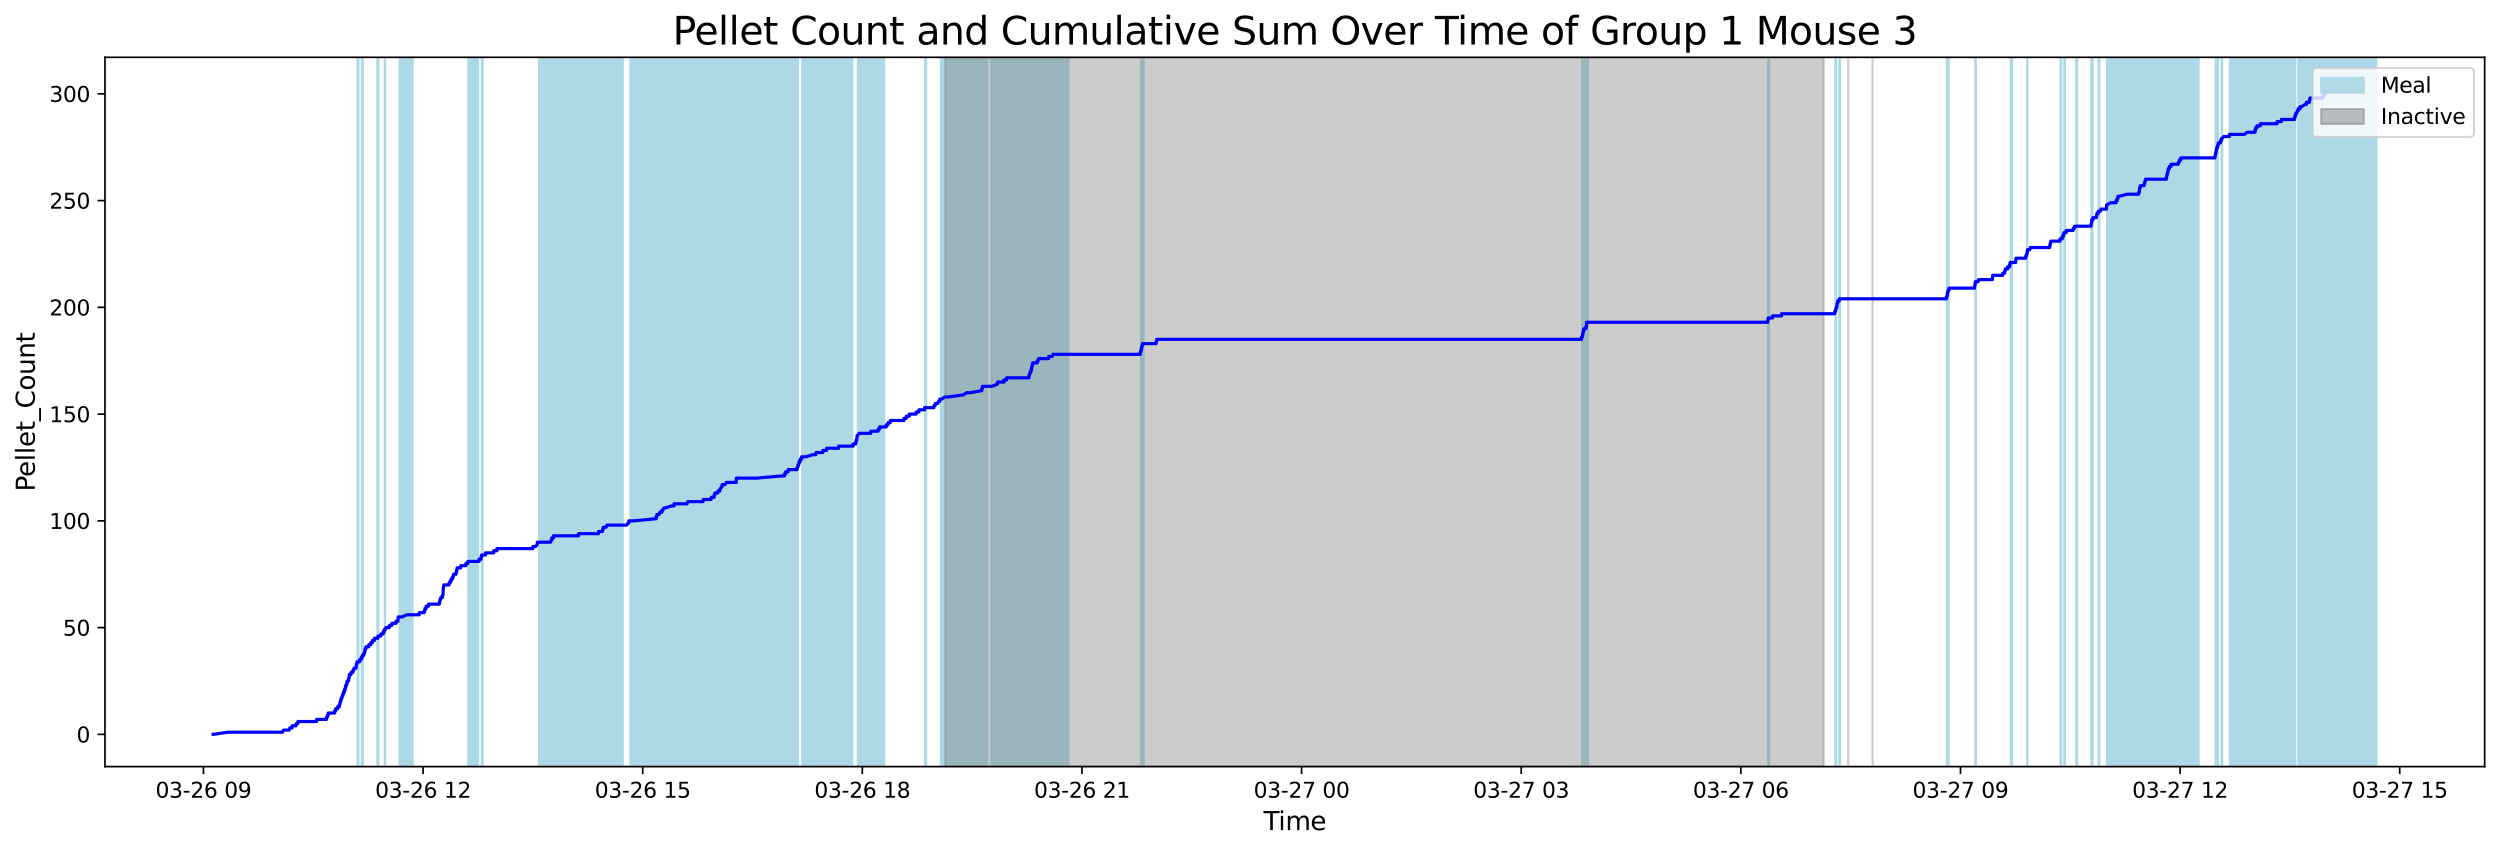 <?xml version="1.0" encoding="utf-8" standalone="no"?>
<!DOCTYPE svg PUBLIC "-//W3C//DTD SVG 1.1//EN"
  "http://www.w3.org/Graphics/SVG/1.1/DTD/svg11.dtd">
<svg xmlns:xlink="http://www.w3.org/1999/xlink" width="1172.435pt" height="399.009pt" viewBox="0 0 1172.435 399.009" xmlns="http://www.w3.org/2000/svg" version="1.1">
 <defs>
  <style type="text/css">*{stroke-linejoin: round; stroke-linecap: butt}</style>
 </defs>
 <g id="figure_1">
  <g id="patch_1">
   <path d="M 0 399.009 
L 1172.435 399.009 
L 1172.435 0 
L 0 0 
z
" style="fill: #ffffff"/>
  </g>
  <g id="axes_1">
   <g id="patch_2">
    <path d="M 49.235 359.517 
L 1165.235 359.517 
L 1165.235 26.877 
L 49.235 26.877 
z
" style="fill: #ffffff"/>
   </g>
   <g id="patch_3">
    <path d="M 168.091 359.517 
L 168.091 26.877 
L 167.715 26.877 
L 167.715 359.517 
z
" clip-path="url(#pb9000b628f)" style="fill: #add8e6; stroke: #add8e6; stroke-linejoin: miter"/>
   </g>
   <g id="patch_4">
    <path d="M 169.661 359.517 
L 169.661 26.877 
L 170.197 26.877 
L 170.197 359.517 
z
" clip-path="url(#pb9000b628f)" style="fill: #add8e6; stroke: #add8e6; stroke-linejoin: miter"/>
   </g>
   <g id="patch_5">
    <path d="M 176.97 359.517 
L 176.97 26.877 
L 177.456 26.877 
L 177.456 359.517 
z
" clip-path="url(#pb9000b628f)" style="fill: #add8e6; stroke: #add8e6; stroke-linejoin: miter"/>
   </g>
   <g id="patch_6">
    <path d="M 180.596 359.517 
L 180.596 26.877 
L 180.437 26.877 
L 180.437 359.517 
z
" clip-path="url(#pb9000b628f)" style="fill: #add8e6; stroke: #add8e6; stroke-linejoin: miter"/>
   </g>
   <g id="patch_7">
    <path d="M 193.514 359.517 
L 193.514 26.877 
L 187.397 26.877 
L 187.397 359.517 
z
" clip-path="url(#pb9000b628f)" style="fill: #add8e6; stroke: #add8e6; stroke-linejoin: miter"/>
   </g>
   <g id="patch_8">
    <path d="M 224.258 359.517 
L 224.258 26.877 
L 219.604 26.877 
L 219.604 359.517 
z
" clip-path="url(#pb9000b628f)" style="fill: #add8e6; stroke: #add8e6; stroke-linejoin: miter"/>
   </g>
   <g id="patch_9">
    <path d="M 225.942 359.517 
L 225.942 26.877 
L 226.356 26.877 
L 226.356 359.517 
z
" clip-path="url(#pb9000b628f)" style="fill: #add8e6; stroke: #add8e6; stroke-linejoin: miter"/>
   </g>
   <g id="patch_10">
    <path d="M 285.054 359.517 
L 285.054 26.877 
L 252.8 26.877 
L 252.8 359.517 
z
" clip-path="url(#pb9000b628f)" style="fill: #add8e6; stroke: #add8e6; stroke-linejoin: miter"/>
   </g>
   <g id="patch_11">
    <path d="M 292.056 359.517 
L 292.056 26.877 
L 284.392 26.877 
L 284.392 359.517 
z
" clip-path="url(#pb9000b628f)" style="fill: #add8e6; stroke: #add8e6; stroke-linejoin: miter"/>
   </g>
   <g id="patch_12">
    <path d="M 326.224 359.517 
L 326.224 26.877 
L 295.667 26.877 
L 295.667 359.517 
z
" clip-path="url(#pb9000b628f)" style="fill: #add8e6; stroke: #add8e6; stroke-linejoin: miter"/>
   </g>
   <g id="patch_13">
    <path d="M 340.914 359.517 
L 340.914 26.877 
L 310.825 26.877 
L 310.825 359.517 
z
" clip-path="url(#pb9000b628f)" style="fill: #add8e6; stroke: #add8e6; stroke-linejoin: miter"/>
   </g>
   <g id="patch_14">
    <path d="M 348.487 359.517 
L 348.487 26.877 
L 337.819 26.877 
L 337.819 359.517 
z
" clip-path="url(#pb9000b628f)" style="fill: #add8e6; stroke: #add8e6; stroke-linejoin: miter"/>
   </g>
   <g id="patch_15">
    <path d="M 370.916 359.517 
L 370.916 26.877 
L 339.032 26.877 
L 339.032 359.517 
z
" clip-path="url(#pb9000b628f)" style="fill: #add8e6; stroke: #add8e6; stroke-linejoin: miter"/>
   </g>
   <g id="patch_16">
    <path d="M 374.237 359.517 
L 374.237 26.877 
L 345.988 26.877 
L 345.988 359.517 
z
" clip-path="url(#pb9000b628f)" style="fill: #add8e6; stroke: #add8e6; stroke-linejoin: miter"/>
   </g>
   <g id="patch_17">
    <path d="M 399.691 359.517 
L 399.691 26.877 
L 376.211 26.877 
L 376.211 359.517 
z
" clip-path="url(#pb9000b628f)" style="fill: #add8e6; stroke: #add8e6; stroke-linejoin: miter"/>
   </g>
   <g id="patch_18">
    <path d="M 414.674 359.517 
L 414.674 26.877 
L 402.27 26.877 
L 402.27 359.517 
z
" clip-path="url(#pb9000b628f)" style="fill: #add8e6; stroke: #add8e6; stroke-linejoin: miter"/>
   </g>
   <g id="patch_19">
    <path d="M 433.849 359.517 
L 433.849 26.877 
L 434.373 26.877 
L 434.373 359.517 
z
" clip-path="url(#pb9000b628f)" style="fill: #add8e6; stroke: #add8e6; stroke-linejoin: miter"/>
   </g>
   <g id="patch_20">
    <path d="M 463.076 359.517 
L 463.076 26.877 
L 441.223 26.877 
L 441.223 359.517 
z
" clip-path="url(#pb9000b628f)" style="fill: #add8e6; stroke: #add8e6; stroke-linejoin: miter"/>
   </g>
   <g id="patch_21">
    <path d="M 493.754 359.517 
L 493.754 26.877 
L 464.813 26.877 
L 464.813 359.517 
z
" clip-path="url(#pb9000b628f)" style="fill: #add8e6; stroke: #add8e6; stroke-linejoin: miter"/>
   </g>
   <g id="patch_22">
    <path d="M 501.098 359.517 
L 501.098 26.877 
L 492.127 26.877 
L 492.127 359.517 
z
" clip-path="url(#pb9000b628f)" style="fill: #add8e6; stroke: #add8e6; stroke-linejoin: miter"/>
   </g>
   <g id="patch_23">
    <path d="M 535.095 359.517 
L 535.095 26.877 
L 535.667 26.877 
L 535.667 359.517 
z
" clip-path="url(#pb9000b628f)" style="fill: #add8e6; stroke: #add8e6; stroke-linejoin: miter"/>
   </g>
   <g id="patch_24">
    <path d="M 536.102 359.517 
L 536.102 26.877 
L 536.347 26.877 
L 536.347 359.517 
z
" clip-path="url(#pb9000b628f)" style="fill: #add8e6; stroke: #add8e6; stroke-linejoin: miter"/>
   </g>
   <g id="patch_25">
    <path d="M 741.956 359.517 
L 741.956 26.877 
L 742.195 26.877 
L 742.195 359.517 
z
" clip-path="url(#pb9000b628f)" style="fill: #add8e6; stroke: #add8e6; stroke-linejoin: miter"/>
   </g>
   <g id="patch_26">
    <path d="M 742.752 359.517 
L 742.752 26.877 
L 742.817 26.877 
L 742.817 359.517 
z
" clip-path="url(#pb9000b628f)" style="fill: #add8e6; stroke: #add8e6; stroke-linejoin: miter"/>
   </g>
   <g id="patch_27">
    <path d="M 743.583 359.517 
L 743.583 26.877 
L 744.007 26.877 
L 744.007 359.517 
z
" clip-path="url(#pb9000b628f)" style="fill: #add8e6; stroke: #add8e6; stroke-linejoin: miter"/>
   </g>
   <g id="patch_28">
    <path d="M 744.751 359.517 
L 744.751 26.877 
L 744.255 26.877 
L 744.255 359.517 
z
" clip-path="url(#pb9000b628f)" style="fill: #add8e6; stroke: #add8e6; stroke-linejoin: miter"/>
   </g>
   <g id="patch_29">
    <path d="M 829.237 359.517 
L 829.237 26.877 
L 829.647 26.877 
L 829.647 359.517 
z
" clip-path="url(#pb9000b628f)" style="fill: #add8e6; stroke: #add8e6; stroke-linejoin: miter"/>
   </g>
   <g id="patch_30">
    <path d="M 860.753 359.517 
L 860.753 26.877 
L 861.087 26.877 
L 861.087 359.517 
z
" clip-path="url(#pb9000b628f)" style="fill: #add8e6; stroke: #add8e6; stroke-linejoin: miter"/>
   </g>
   <g id="patch_31">
    <path d="M 862.592 359.517 
L 862.592 26.877 
L 862.958 26.877 
L 862.958 359.517 
z
" clip-path="url(#pb9000b628f)" style="fill: #add8e6; stroke: #add8e6; stroke-linejoin: miter"/>
   </g>
   <g id="patch_32">
    <path d="M 913.002 359.517 
L 913.002 26.877 
L 913.357 26.877 
L 913.357 359.517 
z
" clip-path="url(#pb9000b628f)" style="fill: #add8e6; stroke: #add8e6; stroke-linejoin: miter"/>
   </g>
   <g id="patch_33">
    <path d="M 913.662 359.517 
L 913.662 26.877 
L 913.87 26.877 
L 913.87 359.517 
z
" clip-path="url(#pb9000b628f)" style="fill: #add8e6; stroke: #add8e6; stroke-linejoin: miter"/>
   </g>
   <g id="patch_34">
    <path d="M 926.389 359.517 
L 926.389 26.877 
L 926.631 26.877 
L 926.631 359.517 
z
" clip-path="url(#pb9000b628f)" style="fill: #add8e6; stroke: #add8e6; stroke-linejoin: miter"/>
   </g>
   <g id="patch_35">
    <path d="M 943.593 359.517 
L 943.593 26.877 
L 942.989 26.877 
L 942.989 359.517 
z
" clip-path="url(#pb9000b628f)" style="fill: #add8e6; stroke: #add8e6; stroke-linejoin: miter"/>
   </g>
   <g id="patch_36">
    <path d="M 950.634 359.517 
L 950.634 26.877 
L 950.817 26.877 
L 950.817 359.517 
z
" clip-path="url(#pb9000b628f)" style="fill: #add8e6; stroke: #add8e6; stroke-linejoin: miter"/>
   </g>
   <g id="patch_37">
    <path d="M 966.667 359.517 
L 966.667 26.877 
L 966.362 26.877 
L 966.362 359.517 
z
" clip-path="url(#pb9000b628f)" style="fill: #add8e6; stroke: #add8e6; stroke-linejoin: miter"/>
   </g>
   <g id="patch_38">
    <path d="M 968.372 359.517 
L 968.372 26.877 
L 968.1 26.877 
L 968.1 359.517 
z
" clip-path="url(#pb9000b628f)" style="fill: #add8e6; stroke: #add8e6; stroke-linejoin: miter"/>
   </g>
   <g id="patch_39">
    <path d="M 974.169 359.517 
L 974.169 26.877 
L 973.702 26.877 
L 973.702 359.517 
z
" clip-path="url(#pb9000b628f)" style="fill: #add8e6; stroke: #add8e6; stroke-linejoin: miter"/>
   </g>
   <g id="patch_40">
    <path d="M 980.801 359.517 
L 980.801 26.877 
L 981.369 26.877 
L 981.369 359.517 
z
" clip-path="url(#pb9000b628f)" style="fill: #add8e6; stroke: #add8e6; stroke-linejoin: miter"/>
   </g>
   <g id="patch_41">
    <path d="M 984.196 359.517 
L 984.196 26.877 
L 984.524 26.877 
L 984.524 359.517 
z
" clip-path="url(#pb9000b628f)" style="fill: #add8e6; stroke: #add8e6; stroke-linejoin: miter"/>
   </g>
   <g id="patch_42">
    <path d="M 998.565 359.517 
L 998.565 26.877 
L 988.171 26.877 
L 988.171 359.517 
z
" clip-path="url(#pb9000b628f)" style="fill: #add8e6; stroke: #add8e6; stroke-linejoin: miter"/>
   </g>
   <g id="patch_43">
    <path d="M 1023.42 359.517 
L 1023.42 26.877 
L 993.737 26.877 
L 993.737 359.517 
z
" clip-path="url(#pb9000b628f)" style="fill: #add8e6; stroke: #add8e6; stroke-linejoin: miter"/>
   </g>
   <g id="patch_44">
    <path d="M 1031.059 359.517 
L 1031.059 26.877 
L 1023.395 26.877 
L 1023.395 359.517 
z
" clip-path="url(#pb9000b628f)" style="fill: #add8e6; stroke: #add8e6; stroke-linejoin: miter"/>
   </g>
   <g id="patch_45">
    <path d="M 1039.093 359.517 
L 1039.093 26.877 
L 1039.629 26.877 
L 1039.629 359.517 
z
" clip-path="url(#pb9000b628f)" style="fill: #add8e6; stroke: #add8e6; stroke-linejoin: miter"/>
   </g>
   <g id="patch_46">
    <path d="M 1039.808 359.517 
L 1039.808 26.877 
L 1040.216 26.877 
L 1040.216 359.517 
z
" clip-path="url(#pb9000b628f)" style="fill: #add8e6; stroke: #add8e6; stroke-linejoin: miter"/>
   </g>
   <g id="patch_47">
    <path d="M 1041.863 359.517 
L 1041.863 26.877 
L 1042.16 26.877 
L 1042.16 359.517 
z
" clip-path="url(#pb9000b628f)" style="fill: #add8e6; stroke: #add8e6; stroke-linejoin: miter"/>
   </g>
   <g id="patch_48">
    <path d="M 1076.455 359.517 
L 1076.455 26.877 
L 1045.736 26.877 
L 1045.736 359.517 
z
" clip-path="url(#pb9000b628f)" style="fill: #add8e6; stroke: #add8e6; stroke-linejoin: miter"/>
   </g>
   <g id="patch_49">
    <path d="M 1087.394 359.517 
L 1087.394 26.877 
L 1077.846 26.877 
L 1077.846 359.517 
z
" clip-path="url(#pb9000b628f)" style="fill: #add8e6; stroke: #add8e6; stroke-linejoin: miter"/>
   </g>
   <g id="patch_50">
    <path d="M 1093.736 359.517 
L 1093.736 26.877 
L 1078.872 26.877 
L 1078.872 359.517 
z
" clip-path="url(#pb9000b628f)" style="fill: #add8e6; stroke: #add8e6; stroke-linejoin: miter"/>
   </g>
   <g id="patch_51">
    <path d="M 1114.508 359.517 
L 1114.508 26.877 
L 1091.606 26.877 
L 1091.606 359.517 
z
" clip-path="url(#pb9000b628f)" style="fill: #add8e6; stroke: #add8e6; stroke-linejoin: miter"/>
   </g>
   <g id="patch_52">
    <path d="M 443.294 359.517 
L 443.294 26.877 
L 855.292 26.877 
L 855.292 359.517 
z
" clip-path="url(#pb9000b628f)" style="fill: #808080; opacity: 0.4; stroke: #808080; stroke-linejoin: miter"/>
   </g>
   <g id="patch_53">
    <path d="M 866.737 26.877 
L 866.737 26.877 
L 866.737 359.517 
" clip-path="url(#pb9000b628f)" style="fill: #808080; opacity: 0.4; stroke: #808080; stroke-linejoin: miter"/>
   </g>
   <g id="patch_54">
    <path d="M 878.181 26.877 
L 878.181 26.877 
L 878.181 359.517 
" clip-path="url(#pb9000b628f)" style="fill: #808080; opacity: 0.4; stroke: #808080; stroke-linejoin: miter"/>
   </g>
   <g id="matplotlib.axis_1">
    <g id="xtick_1">
     <g id="line2d_1">
      <defs>
       <path id="m0f70cedb86" d="M 0 0 
L 0 3.5 
" style="stroke: #000000; stroke-width: 0.8"/>
      </defs>
      <g>
       <use xlink:href="#m0f70cedb86" x="95.413" y="359.517" style="stroke: #000000; stroke-width: 0.8"/>
      </g>
     </g>
     <g id="text_1">
      <!-- 03-26 09 -->
      <g transform="translate(72.933 374.116) scale(0.1 -0.1)">
       <defs>
        <path id="DejaVuSans-30" d="M 2034 4250 
Q 1547 4250 1301 3770 
Q 1056 3291 1056 2328 
Q 1056 1369 1301 889 
Q 1547 409 2034 409 
Q 2525 409 2770 889 
Q 3016 1369 3016 2328 
Q 3016 3291 2770 3770 
Q 2525 4250 2034 4250 
z
M 2034 4750 
Q 2819 4750 3233 4129 
Q 3647 3509 3647 2328 
Q 3647 1150 3233 529 
Q 2819 -91 2034 -91 
Q 1250 -91 836 529 
Q 422 1150 422 2328 
Q 422 3509 836 4129 
Q 1250 4750 2034 4750 
z
" transform="scale(0.016)"/>
        <path id="DejaVuSans-33" d="M 2597 2516 
Q 3050 2419 3304 2112 
Q 3559 1806 3559 1356 
Q 3559 666 3084 287 
Q 2609 -91 1734 -91 
Q 1441 -91 1130 -33 
Q 819 25 488 141 
L 488 750 
Q 750 597 1062 519 
Q 1375 441 1716 441 
Q 2309 441 2620 675 
Q 2931 909 2931 1356 
Q 2931 1769 2642 2001 
Q 2353 2234 1838 2234 
L 1294 2234 
L 1294 2753 
L 1863 2753 
Q 2328 2753 2575 2939 
Q 2822 3125 2822 3475 
Q 2822 3834 2567 4026 
Q 2313 4219 1838 4219 
Q 1578 4219 1281 4162 
Q 984 4106 628 3988 
L 628 4550 
Q 988 4650 1302 4700 
Q 1616 4750 1894 4750 
Q 2613 4750 3031 4423 
Q 3450 4097 3450 3541 
Q 3450 3153 3228 2886 
Q 3006 2619 2597 2516 
z
" transform="scale(0.016)"/>
        <path id="DejaVuSans-2d" d="M 313 2009 
L 1997 2009 
L 1997 1497 
L 313 1497 
L 313 2009 
z
" transform="scale(0.016)"/>
        <path id="DejaVuSans-32" d="M 1228 531 
L 3431 531 
L 3431 0 
L 469 0 
L 469 531 
Q 828 903 1448 1529 
Q 2069 2156 2228 2338 
Q 2531 2678 2651 2914 
Q 2772 3150 2772 3378 
Q 2772 3750 2511 3984 
Q 2250 4219 1831 4219 
Q 1534 4219 1204 4116 
Q 875 4013 500 3803 
L 500 4441 
Q 881 4594 1212 4672 
Q 1544 4750 1819 4750 
Q 2544 4750 2975 4387 
Q 3406 4025 3406 3419 
Q 3406 3131 3298 2873 
Q 3191 2616 2906 2266 
Q 2828 2175 2409 1742 
Q 1991 1309 1228 531 
z
" transform="scale(0.016)"/>
        <path id="DejaVuSans-36" d="M 2113 2584 
Q 1688 2584 1439 2293 
Q 1191 2003 1191 1497 
Q 1191 994 1439 701 
Q 1688 409 2113 409 
Q 2538 409 2786 701 
Q 3034 994 3034 1497 
Q 3034 2003 2786 2293 
Q 2538 2584 2113 2584 
z
M 3366 4563 
L 3366 3988 
Q 3128 4100 2886 4159 
Q 2644 4219 2406 4219 
Q 1781 4219 1451 3797 
Q 1122 3375 1075 2522 
Q 1259 2794 1537 2939 
Q 1816 3084 2150 3084 
Q 2853 3084 3261 2657 
Q 3669 2231 3669 1497 
Q 3669 778 3244 343 
Q 2819 -91 2113 -91 
Q 1303 -91 875 529 
Q 447 1150 447 2328 
Q 447 3434 972 4092 
Q 1497 4750 2381 4750 
Q 2619 4750 2861 4703 
Q 3103 4656 3366 4563 
z
" transform="scale(0.016)"/>
        <path id="DejaVuSans-20" transform="scale(0.016)"/>
        <path id="DejaVuSans-39" d="M 703 97 
L 703 672 
Q 941 559 1184 500 
Q 1428 441 1663 441 
Q 2288 441 2617 861 
Q 2947 1281 2994 2138 
Q 2813 1869 2534 1725 
Q 2256 1581 1919 1581 
Q 1219 1581 811 2004 
Q 403 2428 403 3163 
Q 403 3881 828 4315 
Q 1253 4750 1959 4750 
Q 2769 4750 3195 4129 
Q 3622 3509 3622 2328 
Q 3622 1225 3098 567 
Q 2575 -91 1691 -91 
Q 1453 -91 1209 -44 
Q 966 3 703 97 
z
M 1959 2075 
Q 2384 2075 2632 2365 
Q 2881 2656 2881 3163 
Q 2881 3666 2632 3958 
Q 2384 4250 1959 4250 
Q 1534 4250 1286 3958 
Q 1038 3666 1038 3163 
Q 1038 2656 1286 2365 
Q 1534 2075 1959 2075 
z
" transform="scale(0.016)"/>
       </defs>
       <use xlink:href="#DejaVuSans-30"/>
       <use xlink:href="#DejaVuSans-33" x="63.623"/>
       <use xlink:href="#DejaVuSans-2d" x="127.246"/>
       <use xlink:href="#DejaVuSans-32" x="163.33"/>
       <use xlink:href="#DejaVuSans-36" x="226.953"/>
       <use xlink:href="#DejaVuSans-20" x="290.576"/>
       <use xlink:href="#DejaVuSans-30" x="322.363"/>
       <use xlink:href="#DejaVuSans-39" x="385.986"/>
      </g>
     </g>
    </g>
    <g id="xtick_2">
     <g id="line2d_2">
      <g>
       <use xlink:href="#m0f70cedb86" x="198.413" y="359.517" style="stroke: #000000; stroke-width: 0.8"/>
      </g>
     </g>
     <g id="text_2">
      <!-- 03-26 12 -->
      <g transform="translate(175.932 374.116) scale(0.1 -0.1)">
       <defs>
        <path id="DejaVuSans-31" d="M 794 531 
L 1825 531 
L 1825 4091 
L 703 3866 
L 703 4441 
L 1819 4666 
L 2450 4666 
L 2450 531 
L 3481 531 
L 3481 0 
L 794 0 
L 794 531 
z
" transform="scale(0.016)"/>
       </defs>
       <use xlink:href="#DejaVuSans-30"/>
       <use xlink:href="#DejaVuSans-33" x="63.623"/>
       <use xlink:href="#DejaVuSans-2d" x="127.246"/>
       <use xlink:href="#DejaVuSans-32" x="163.33"/>
       <use xlink:href="#DejaVuSans-36" x="226.953"/>
       <use xlink:href="#DejaVuSans-20" x="290.576"/>
       <use xlink:href="#DejaVuSans-31" x="322.363"/>
       <use xlink:href="#DejaVuSans-32" x="385.986"/>
      </g>
     </g>
    </g>
    <g id="xtick_3">
     <g id="line2d_3">
      <g>
       <use xlink:href="#m0f70cedb86" x="301.412" y="359.517" style="stroke: #000000; stroke-width: 0.8"/>
      </g>
     </g>
     <g id="text_3">
      <!-- 03-26 15 -->
      <g transform="translate(278.932 374.116) scale(0.1 -0.1)">
       <defs>
        <path id="DejaVuSans-35" d="M 691 4666 
L 3169 4666 
L 3169 4134 
L 1269 4134 
L 1269 2991 
Q 1406 3038 1543 3061 
Q 1681 3084 1819 3084 
Q 2600 3084 3056 2656 
Q 3513 2228 3513 1497 
Q 3513 744 3044 326 
Q 2575 -91 1722 -91 
Q 1428 -91 1123 -41 
Q 819 9 494 109 
L 494 744 
Q 775 591 1075 516 
Q 1375 441 1709 441 
Q 2250 441 2565 725 
Q 2881 1009 2881 1497 
Q 2881 1984 2565 2268 
Q 2250 2553 1709 2553 
Q 1456 2553 1204 2497 
Q 953 2441 691 2322 
L 691 4666 
z
" transform="scale(0.016)"/>
       </defs>
       <use xlink:href="#DejaVuSans-30"/>
       <use xlink:href="#DejaVuSans-33" x="63.623"/>
       <use xlink:href="#DejaVuSans-2d" x="127.246"/>
       <use xlink:href="#DejaVuSans-32" x="163.33"/>
       <use xlink:href="#DejaVuSans-36" x="226.953"/>
       <use xlink:href="#DejaVuSans-20" x="290.576"/>
       <use xlink:href="#DejaVuSans-31" x="322.363"/>
       <use xlink:href="#DejaVuSans-35" x="385.986"/>
      </g>
     </g>
    </g>
    <g id="xtick_4">
     <g id="line2d_4">
      <g>
       <use xlink:href="#m0f70cedb86" x="404.412" y="359.517" style="stroke: #000000; stroke-width: 0.8"/>
      </g>
     </g>
     <g id="text_4">
      <!-- 03-26 18 -->
      <g transform="translate(381.931 374.116) scale(0.1 -0.1)">
       <defs>
        <path id="DejaVuSans-38" d="M 2034 2216 
Q 1584 2216 1326 1975 
Q 1069 1734 1069 1313 
Q 1069 891 1326 650 
Q 1584 409 2034 409 
Q 2484 409 2743 651 
Q 3003 894 3003 1313 
Q 3003 1734 2745 1975 
Q 2488 2216 2034 2216 
z
M 1403 2484 
Q 997 2584 770 2862 
Q 544 3141 544 3541 
Q 544 4100 942 4425 
Q 1341 4750 2034 4750 
Q 2731 4750 3128 4425 
Q 3525 4100 3525 3541 
Q 3525 3141 3298 2862 
Q 3072 2584 2669 2484 
Q 3125 2378 3379 2068 
Q 3634 1759 3634 1313 
Q 3634 634 3220 271 
Q 2806 -91 2034 -91 
Q 1263 -91 848 271 
Q 434 634 434 1313 
Q 434 1759 690 2068 
Q 947 2378 1403 2484 
z
M 1172 3481 
Q 1172 3119 1398 2916 
Q 1625 2713 2034 2713 
Q 2441 2713 2670 2916 
Q 2900 3119 2900 3481 
Q 2900 3844 2670 4047 
Q 2441 4250 2034 4250 
Q 1625 4250 1398 4047 
Q 1172 3844 1172 3481 
z
" transform="scale(0.016)"/>
       </defs>
       <use xlink:href="#DejaVuSans-30"/>
       <use xlink:href="#DejaVuSans-33" x="63.623"/>
       <use xlink:href="#DejaVuSans-2d" x="127.246"/>
       <use xlink:href="#DejaVuSans-32" x="163.33"/>
       <use xlink:href="#DejaVuSans-36" x="226.953"/>
       <use xlink:href="#DejaVuSans-20" x="290.576"/>
       <use xlink:href="#DejaVuSans-31" x="322.363"/>
       <use xlink:href="#DejaVuSans-38" x="385.986"/>
      </g>
     </g>
    </g>
    <g id="xtick_5">
     <g id="line2d_5">
      <g>
       <use xlink:href="#m0f70cedb86" x="507.411" y="359.517" style="stroke: #000000; stroke-width: 0.8"/>
      </g>
     </g>
     <g id="text_5">
      <!-- 03-26 21 -->
      <g transform="translate(484.931 374.116) scale(0.1 -0.1)">
       <use xlink:href="#DejaVuSans-30"/>
       <use xlink:href="#DejaVuSans-33" x="63.623"/>
       <use xlink:href="#DejaVuSans-2d" x="127.246"/>
       <use xlink:href="#DejaVuSans-32" x="163.33"/>
       <use xlink:href="#DejaVuSans-36" x="226.953"/>
       <use xlink:href="#DejaVuSans-20" x="290.576"/>
       <use xlink:href="#DejaVuSans-32" x="322.363"/>
       <use xlink:href="#DejaVuSans-31" x="385.986"/>
      </g>
     </g>
    </g>
    <g id="xtick_6">
     <g id="line2d_6">
      <g>
       <use xlink:href="#m0f70cedb86" x="610.411" y="359.517" style="stroke: #000000; stroke-width: 0.8"/>
      </g>
     </g>
     <g id="text_6">
      <!-- 03-27 00 -->
      <g transform="translate(587.93 374.116) scale(0.1 -0.1)">
       <defs>
        <path id="DejaVuSans-37" d="M 525 4666 
L 3525 4666 
L 3525 4397 
L 1831 0 
L 1172 0 
L 2766 4134 
L 525 4134 
L 525 4666 
z
" transform="scale(0.016)"/>
       </defs>
       <use xlink:href="#DejaVuSans-30"/>
       <use xlink:href="#DejaVuSans-33" x="63.623"/>
       <use xlink:href="#DejaVuSans-2d" x="127.246"/>
       <use xlink:href="#DejaVuSans-32" x="163.33"/>
       <use xlink:href="#DejaVuSans-37" x="226.953"/>
       <use xlink:href="#DejaVuSans-20" x="290.576"/>
       <use xlink:href="#DejaVuSans-30" x="322.363"/>
       <use xlink:href="#DejaVuSans-30" x="385.986"/>
      </g>
     </g>
    </g>
    <g id="xtick_7">
     <g id="line2d_7">
      <g>
       <use xlink:href="#m0f70cedb86" x="713.41" y="359.517" style="stroke: #000000; stroke-width: 0.8"/>
      </g>
     </g>
     <g id="text_7">
      <!-- 03-27 03 -->
      <g transform="translate(690.93 374.116) scale(0.1 -0.1)">
       <use xlink:href="#DejaVuSans-30"/>
       <use xlink:href="#DejaVuSans-33" x="63.623"/>
       <use xlink:href="#DejaVuSans-2d" x="127.246"/>
       <use xlink:href="#DejaVuSans-32" x="163.33"/>
       <use xlink:href="#DejaVuSans-37" x="226.953"/>
       <use xlink:href="#DejaVuSans-20" x="290.576"/>
       <use xlink:href="#DejaVuSans-30" x="322.363"/>
       <use xlink:href="#DejaVuSans-33" x="385.986"/>
      </g>
     </g>
    </g>
    <g id="xtick_8">
     <g id="line2d_8">
      <g>
       <use xlink:href="#m0f70cedb86" x="816.41" y="359.517" style="stroke: #000000; stroke-width: 0.8"/>
      </g>
     </g>
     <g id="text_8">
      <!-- 03-27 06 -->
      <g transform="translate(793.929 374.116) scale(0.1 -0.1)">
       <use xlink:href="#DejaVuSans-30"/>
       <use xlink:href="#DejaVuSans-33" x="63.623"/>
       <use xlink:href="#DejaVuSans-2d" x="127.246"/>
       <use xlink:href="#DejaVuSans-32" x="163.33"/>
       <use xlink:href="#DejaVuSans-37" x="226.953"/>
       <use xlink:href="#DejaVuSans-20" x="290.576"/>
       <use xlink:href="#DejaVuSans-30" x="322.363"/>
       <use xlink:href="#DejaVuSans-36" x="385.986"/>
      </g>
     </g>
    </g>
    <g id="xtick_9">
     <g id="line2d_9">
      <g>
       <use xlink:href="#m0f70cedb86" x="919.409" y="359.517" style="stroke: #000000; stroke-width: 0.8"/>
      </g>
     </g>
     <g id="text_9">
      <!-- 03-27 09 -->
      <g transform="translate(896.929 374.116) scale(0.1 -0.1)">
       <use xlink:href="#DejaVuSans-30"/>
       <use xlink:href="#DejaVuSans-33" x="63.623"/>
       <use xlink:href="#DejaVuSans-2d" x="127.246"/>
       <use xlink:href="#DejaVuSans-32" x="163.33"/>
       <use xlink:href="#DejaVuSans-37" x="226.953"/>
       <use xlink:href="#DejaVuSans-20" x="290.576"/>
       <use xlink:href="#DejaVuSans-30" x="322.363"/>
       <use xlink:href="#DejaVuSans-39" x="385.986"/>
      </g>
     </g>
    </g>
    <g id="xtick_10">
     <g id="line2d_10">
      <g>
       <use xlink:href="#m0f70cedb86" x="1022.409" y="359.517" style="stroke: #000000; stroke-width: 0.8"/>
      </g>
     </g>
     <g id="text_10">
      <!-- 03-27 12 -->
      <g transform="translate(999.929 374.116) scale(0.1 -0.1)">
       <use xlink:href="#DejaVuSans-30"/>
       <use xlink:href="#DejaVuSans-33" x="63.623"/>
       <use xlink:href="#DejaVuSans-2d" x="127.246"/>
       <use xlink:href="#DejaVuSans-32" x="163.33"/>
       <use xlink:href="#DejaVuSans-37" x="226.953"/>
       <use xlink:href="#DejaVuSans-20" x="290.576"/>
       <use xlink:href="#DejaVuSans-31" x="322.363"/>
       <use xlink:href="#DejaVuSans-32" x="385.986"/>
      </g>
     </g>
    </g>
    <g id="xtick_11">
     <g id="line2d_11">
      <g>
       <use xlink:href="#m0f70cedb86" x="1125.409" y="359.517" style="stroke: #000000; stroke-width: 0.8"/>
      </g>
     </g>
     <g id="text_11">
      <!-- 03-27 15 -->
      <g transform="translate(1102.928 374.116) scale(0.1 -0.1)">
       <use xlink:href="#DejaVuSans-30"/>
       <use xlink:href="#DejaVuSans-33" x="63.623"/>
       <use xlink:href="#DejaVuSans-2d" x="127.246"/>
       <use xlink:href="#DejaVuSans-32" x="163.33"/>
       <use xlink:href="#DejaVuSans-37" x="226.953"/>
       <use xlink:href="#DejaVuSans-20" x="290.576"/>
       <use xlink:href="#DejaVuSans-31" x="322.363"/>
       <use xlink:href="#DejaVuSans-35" x="385.986"/>
      </g>
     </g>
    </g>
    <g id="text_12">
     <!-- Time -->
     <g transform="translate(592.555 389.313) scale(0.12 -0.12)">
      <defs>
       <path id="DejaVuSans-54" d="M -19 4666 
L 3928 4666 
L 3928 4134 
L 2272 4134 
L 2272 0 
L 1638 0 
L 1638 4134 
L -19 4134 
L -19 4666 
z
" transform="scale(0.016)"/>
       <path id="DejaVuSans-69" d="M 603 3500 
L 1178 3500 
L 1178 0 
L 603 0 
L 603 3500 
z
M 603 4863 
L 1178 4863 
L 1178 4134 
L 603 4134 
L 603 4863 
z
" transform="scale(0.016)"/>
       <path id="DejaVuSans-6d" d="M 3328 2828 
Q 3544 3216 3844 3400 
Q 4144 3584 4550 3584 
Q 5097 3584 5394 3201 
Q 5691 2819 5691 2113 
L 5691 0 
L 5113 0 
L 5113 2094 
Q 5113 2597 4934 2840 
Q 4756 3084 4391 3084 
Q 3944 3084 3684 2787 
Q 3425 2491 3425 1978 
L 3425 0 
L 2847 0 
L 2847 2094 
Q 2847 2600 2669 2842 
Q 2491 3084 2119 3084 
Q 1678 3084 1418 2786 
Q 1159 2488 1159 1978 
L 1159 0 
L 581 0 
L 581 3500 
L 1159 3500 
L 1159 2956 
Q 1356 3278 1631 3431 
Q 1906 3584 2284 3584 
Q 2666 3584 2933 3390 
Q 3200 3197 3328 2828 
z
" transform="scale(0.016)"/>
       <path id="DejaVuSans-65" d="M 3597 1894 
L 3597 1613 
L 953 1613 
Q 991 1019 1311 708 
Q 1631 397 2203 397 
Q 2534 397 2845 478 
Q 3156 559 3463 722 
L 3463 178 
Q 3153 47 2828 -22 
Q 2503 -91 2169 -91 
Q 1331 -91 842 396 
Q 353 884 353 1716 
Q 353 2575 817 3079 
Q 1281 3584 2069 3584 
Q 2775 3584 3186 3129 
Q 3597 2675 3597 1894 
z
M 3022 2063 
Q 3016 2534 2758 2815 
Q 2500 3097 2075 3097 
Q 1594 3097 1305 2825 
Q 1016 2553 972 2059 
L 3022 2063 
z
" transform="scale(0.016)"/>
      </defs>
      <use xlink:href="#DejaVuSans-54"/>
      <use xlink:href="#DejaVuSans-69" x="57.959"/>
      <use xlink:href="#DejaVuSans-6d" x="85.742"/>
      <use xlink:href="#DejaVuSans-65" x="183.154"/>
     </g>
    </g>
   </g>
   <g id="matplotlib.axis_2">
    <g id="ytick_1">
     <g id="line2d_12">
      <defs>
       <path id="me0de8a70d2" d="M 0 0 
L -3.5 0 
" style="stroke: #000000; stroke-width: 0.8"/>
      </defs>
      <g>
       <use xlink:href="#me0de8a70d2" x="49.235" y="344.397" style="stroke: #000000; stroke-width: 0.8"/>
      </g>
     </g>
     <g id="text_13">
      <!-- 0 -->
      <g transform="translate(35.873 348.196) scale(0.1 -0.1)">
       <use xlink:href="#DejaVuSans-30"/>
      </g>
     </g>
    </g>
    <g id="ytick_2">
     <g id="line2d_13">
      <g>
       <use xlink:href="#me0de8a70d2" x="49.235" y="294.331" style="stroke: #000000; stroke-width: 0.8"/>
      </g>
     </g>
     <g id="text_14">
      <!-- 50 -->
      <g transform="translate(29.51 298.13) scale(0.1 -0.1)">
       <use xlink:href="#DejaVuSans-35"/>
       <use xlink:href="#DejaVuSans-30" x="63.623"/>
      </g>
     </g>
    </g>
    <g id="ytick_3">
     <g id="line2d_14">
      <g>
       <use xlink:href="#me0de8a70d2" x="49.235" y="244.265" style="stroke: #000000; stroke-width: 0.8"/>
      </g>
     </g>
     <g id="text_15">
      <!-- 100 -->
      <g transform="translate(23.148 248.064) scale(0.1 -0.1)">
       <use xlink:href="#DejaVuSans-31"/>
       <use xlink:href="#DejaVuSans-30" x="63.623"/>
       <use xlink:href="#DejaVuSans-30" x="127.246"/>
      </g>
     </g>
    </g>
    <g id="ytick_4">
     <g id="line2d_15">
      <g>
       <use xlink:href="#me0de8a70d2" x="49.235" y="194.199" style="stroke: #000000; stroke-width: 0.8"/>
      </g>
     </g>
     <g id="text_16">
      <!-- 150 -->
      <g transform="translate(23.148 197.998) scale(0.1 -0.1)">
       <use xlink:href="#DejaVuSans-31"/>
       <use xlink:href="#DejaVuSans-35" x="63.623"/>
       <use xlink:href="#DejaVuSans-30" x="127.246"/>
      </g>
     </g>
    </g>
    <g id="ytick_5">
     <g id="line2d_16">
      <g>
       <use xlink:href="#me0de8a70d2" x="49.235" y="144.132" style="stroke: #000000; stroke-width: 0.8"/>
      </g>
     </g>
     <g id="text_17">
      <!-- 200 -->
      <g transform="translate(23.148 147.932) scale(0.1 -0.1)">
       <use xlink:href="#DejaVuSans-32"/>
       <use xlink:href="#DejaVuSans-30" x="63.623"/>
       <use xlink:href="#DejaVuSans-30" x="127.246"/>
      </g>
     </g>
    </g>
    <g id="ytick_6">
     <g id="line2d_17">
      <g>
       <use xlink:href="#me0de8a70d2" x="49.235" y="94.066" style="stroke: #000000; stroke-width: 0.8"/>
      </g>
     </g>
     <g id="text_18">
      <!-- 250 -->
      <g transform="translate(23.148 97.865) scale(0.1 -0.1)">
       <use xlink:href="#DejaVuSans-32"/>
       <use xlink:href="#DejaVuSans-35" x="63.623"/>
       <use xlink:href="#DejaVuSans-30" x="127.246"/>
      </g>
     </g>
    </g>
    <g id="ytick_7">
     <g id="line2d_18">
      <g>
       <use xlink:href="#me0de8a70d2" x="49.235" y="44" style="stroke: #000000; stroke-width: 0.8"/>
      </g>
     </g>
     <g id="text_19">
      <!-- 300 -->
      <g transform="translate(23.148 47.799) scale(0.1 -0.1)">
       <use xlink:href="#DejaVuSans-33"/>
       <use xlink:href="#DejaVuSans-30" x="63.623"/>
       <use xlink:href="#DejaVuSans-30" x="127.246"/>
      </g>
     </g>
    </g>
    <g id="text_20">
     <!-- Pellet_Count -->
     <g transform="translate(16.318 230.485) rotate(-90) scale(0.12 -0.12)">
      <defs>
       <path id="DejaVuSans-50" d="M 1259 4147 
L 1259 2394 
L 2053 2394 
Q 2494 2394 2734 2622 
Q 2975 2850 2975 3272 
Q 2975 3691 2734 3919 
Q 2494 4147 2053 4147 
L 1259 4147 
z
M 628 4666 
L 2053 4666 
Q 2838 4666 3239 4311 
Q 3641 3956 3641 3272 
Q 3641 2581 3239 2228 
Q 2838 1875 2053 1875 
L 1259 1875 
L 1259 0 
L 628 0 
L 628 4666 
z
" transform="scale(0.016)"/>
       <path id="DejaVuSans-6c" d="M 603 4863 
L 1178 4863 
L 1178 0 
L 603 0 
L 603 4863 
z
" transform="scale(0.016)"/>
       <path id="DejaVuSans-74" d="M 1172 4494 
L 1172 3500 
L 2356 3500 
L 2356 3053 
L 1172 3053 
L 1172 1153 
Q 1172 725 1289 603 
Q 1406 481 1766 481 
L 2356 481 
L 2356 0 
L 1766 0 
Q 1100 0 847 248 
Q 594 497 594 1153 
L 594 3053 
L 172 3053 
L 172 3500 
L 594 3500 
L 594 4494 
L 1172 4494 
z
" transform="scale(0.016)"/>
       <path id="DejaVuSans-5f" d="M 3263 -1063 
L 3263 -1509 
L -63 -1509 
L -63 -1063 
L 3263 -1063 
z
" transform="scale(0.016)"/>
       <path id="DejaVuSans-43" d="M 4122 4306 
L 4122 3641 
Q 3803 3938 3442 4084 
Q 3081 4231 2675 4231 
Q 1875 4231 1450 3742 
Q 1025 3253 1025 2328 
Q 1025 1406 1450 917 
Q 1875 428 2675 428 
Q 3081 428 3442 575 
Q 3803 722 4122 1019 
L 4122 359 
Q 3791 134 3420 21 
Q 3050 -91 2638 -91 
Q 1578 -91 968 557 
Q 359 1206 359 2328 
Q 359 3453 968 4101 
Q 1578 4750 2638 4750 
Q 3056 4750 3426 4639 
Q 3797 4528 4122 4306 
z
" transform="scale(0.016)"/>
       <path id="DejaVuSans-6f" d="M 1959 3097 
Q 1497 3097 1228 2736 
Q 959 2375 959 1747 
Q 959 1119 1226 758 
Q 1494 397 1959 397 
Q 2419 397 2687 759 
Q 2956 1122 2956 1747 
Q 2956 2369 2687 2733 
Q 2419 3097 1959 3097 
z
M 1959 3584 
Q 2709 3584 3137 3096 
Q 3566 2609 3566 1747 
Q 3566 888 3137 398 
Q 2709 -91 1959 -91 
Q 1206 -91 779 398 
Q 353 888 353 1747 
Q 353 2609 779 3096 
Q 1206 3584 1959 3584 
z
" transform="scale(0.016)"/>
       <path id="DejaVuSans-75" d="M 544 1381 
L 544 3500 
L 1119 3500 
L 1119 1403 
Q 1119 906 1312 657 
Q 1506 409 1894 409 
Q 2359 409 2629 706 
Q 2900 1003 2900 1516 
L 2900 3500 
L 3475 3500 
L 3475 0 
L 2900 0 
L 2900 538 
Q 2691 219 2414 64 
Q 2138 -91 1772 -91 
Q 1169 -91 856 284 
Q 544 659 544 1381 
z
M 1991 3584 
L 1991 3584 
z
" transform="scale(0.016)"/>
       <path id="DejaVuSans-6e" d="M 3513 2113 
L 3513 0 
L 2938 0 
L 2938 2094 
Q 2938 2591 2744 2837 
Q 2550 3084 2163 3084 
Q 1697 3084 1428 2787 
Q 1159 2491 1159 1978 
L 1159 0 
L 581 0 
L 581 3500 
L 1159 3500 
L 1159 2956 
Q 1366 3272 1645 3428 
Q 1925 3584 2291 3584 
Q 2894 3584 3203 3211 
Q 3513 2838 3513 2113 
z
" transform="scale(0.016)"/>
      </defs>
      <use xlink:href="#DejaVuSans-50"/>
      <use xlink:href="#DejaVuSans-65" x="56.678"/>
      <use xlink:href="#DejaVuSans-6c" x="118.201"/>
      <use xlink:href="#DejaVuSans-6c" x="145.984"/>
      <use xlink:href="#DejaVuSans-65" x="173.768"/>
      <use xlink:href="#DejaVuSans-74" x="235.291"/>
      <use xlink:href="#DejaVuSans-5f" x="274.5"/>
      <use xlink:href="#DejaVuSans-43" x="324.5"/>
      <use xlink:href="#DejaVuSans-6f" x="394.324"/>
      <use xlink:href="#DejaVuSans-75" x="455.506"/>
      <use xlink:href="#DejaVuSans-6e" x="518.885"/>
      <use xlink:href="#DejaVuSans-74" x="582.264"/>
     </g>
    </g>
   </g>
   <g id="line2d_19">
    <path d="M 99.962 344.397 
L 100.077 344.397 
L 106.858 343.396 
L 132.426 343.396 
L 132.989 342.395 
L 135.573 342.395 
L 135.907 341.393 
L 136.956 341.393 
L 137.023 340.392 
L 138.816 340.392 
L 138.911 339.391 
L 139.608 339.391 
L 139.684 338.389 
L 148.439 338.389 
L 148.477 337.388 
L 153.093 337.388 
L 153.102 336.387 
L 153.541 336.387 
L 153.56 335.385 
L 153.923 335.385 
L 153.961 334.384 
L 156.965 334.384 
L 156.984 333.383 
L 157.385 333.383 
L 157.404 332.381 
L 158.395 332.381 
L 158.415 331.38 
L 159.158 331.38 
L 159.177 330.379 
L 159.397 330.379 
L 159.416 329.377 
L 159.731 329.377 
L 159.74 328.376 
L 159.998 328.376 
L 160.007 327.375 
L 160.379 327.375 
L 160.446 326.373 
L 160.761 326.373 
L 160.78 325.372 
L 161.123 325.372 
L 161.152 324.371 
L 161.552 324.371 
L 161.562 323.369 
L 161.915 323.369 
L 161.934 322.368 
L 162.115 322.368 
L 162.134 321.367 
L 162.592 321.367 
L 162.601 320.365 
L 162.782 320.365 
L 162.792 319.364 
L 163.441 319.364 
L 163.45 318.363 
L 163.65 318.363 
L 163.688 317.361 
L 163.803 317.361 
L 163.822 316.36 
L 164.566 316.36 
L 164.604 315.359 
L 165.453 315.359 
L 165.462 314.357 
L 165.892 314.357 
L 166.015 313.356 
L 166.969 313.356 
L 166.998 312.355 
L 167.112 312.355 
L 167.15 311.353 
L 167.427 311.353 
L 167.446 310.352 
L 168.676 310.352 
L 168.686 309.351 
L 169.382 309.351 
L 169.392 308.35 
L 169.878 308.35 
L 169.888 307.348 
L 170.603 307.348 
L 170.612 306.347 
L 171.013 306.347 
L 171.032 305.346 
L 171.194 305.346 
L 171.204 304.344 
L 171.585 304.344 
L 171.595 303.343 
L 172.939 303.343 
L 172.958 302.342 
L 173.893 302.342 
L 173.912 301.34 
L 174.694 301.34 
L 174.704 300.339 
L 175.619 300.339 
L 175.648 299.338 
L 177.212 299.338 
L 177.221 298.336 
L 178.499 298.336 
L 178.623 297.335 
L 179.644 297.335 
L 179.663 296.334 
L 180.159 296.334 
L 180.168 295.332 
L 180.683 295.332 
L 180.903 294.331 
L 182.581 294.331 
L 182.6 293.33 
L 183.726 293.33 
L 183.735 292.328 
L 185.728 292.328 
L 185.738 291.327 
L 186.654 291.327 
L 186.739 289.324 
L 188.561 289.324 
L 190.697 288.323 
L 196.601 288.323 
L 196.62 287.322 
L 198.947 287.322 
L 198.966 286.32 
L 199.3 286.32 
L 199.309 285.319 
L 199.834 285.319 
L 199.853 284.318 
L 200.911 284.318 
L 200.997 283.316 
L 206.052 283.316 
L 206.071 282.315 
L 206.271 282.315 
L 206.281 281.314 
L 206.605 281.314 
L 206.691 280.312 
L 207.416 280.312 
L 207.425 279.311 
L 207.673 279.311 
L 207.788 278.31 
L 207.912 275.306 
L 208.083 275.306 
L 208.121 274.304 
L 210.601 274.304 
L 210.62 273.303 
L 211.164 273.303 
L 211.173 272.302 
L 211.717 272.302 
L 211.726 271.3 
L 212.346 271.3 
L 212.356 270.299 
L 212.699 270.299 
L 212.709 269.298 
L 213.901 269.298 
L 213.92 268.297 
L 214.091 268.297 
L 214.111 267.295 
L 214.368 267.295 
L 214.397 266.294 
L 216.047 266.294 
L 216.066 265.293 
L 218.479 265.293 
L 218.498 264.291 
L 219.365 264.291 
L 219.375 263.29 
L 224.639 263.29 
L 224.649 262.289 
L 225.584 262.289 
L 225.593 261.287 
L 225.793 261.287 
L 225.812 260.286 
L 227.701 260.286 
L 227.71 259.285 
L 231.535 259.285 
L 231.544 258.283 
L 233.013 258.283 
L 233.022 257.282 
L 249.903 257.282 
L 249.922 256.281 
L 251.257 256.281 
L 251.944 255.279 
L 251.982 254.278 
L 258.171 254.278 
L 258.496 253.277 
L 258.763 253.277 
L 258.782 252.275 
L 259.564 252.275 
L 259.573 251.274 
L 271.294 251.274 
L 271.304 250.273 
L 280.679 250.273 
L 280.698 249.271 
L 282.51 249.271 
L 282.634 248.27 
L 282.882 248.27 
L 282.91 247.269 
L 284.246 247.269 
L 284.656 246.267 
L 293.983 246.267 
L 294.517 245.266 
L 294.87 245.266 
L 294.889 244.265 
L 297.264 244.265 
L 307.726 243.263 
L 307.735 242.262 
L 308.05 242.262 
L 308.069 241.261 
L 309.137 241.261 
L 309.433 240.259 
L 310.387 240.259 
L 310.396 239.258 
L 310.882 239.258 
L 311.321 238.257 
L 311.769 238.257 
L 314.926 237.255 
L 316.109 237.255 
L 316.118 236.254 
L 322.251 236.254 
L 322.603 235.253 
L 329.728 235.253 
L 329.775 234.251 
L 333.476 234.251 
L 333.504 233.25 
L 334.868 233.25 
L 334.878 232.249 
L 335.154 232.249 
L 335.211 231.248 
L 336.585 231.248 
L 336.747 230.246 
L 337.615 230.246 
L 337.624 229.245 
L 337.891 229.245 
L 338.454 228.244 
L 338.664 228.244 
L 338.683 227.242 
L 340.056 227.242 
L 340.676 226.241 
L 345.254 226.241 
L 345.33 224.238 
L 354.638 224.238 
L 366.13 223.237 
L 367.856 223.237 
L 367.866 222.236 
L 368.467 222.236 
L 368.476 221.234 
L 369.621 221.234 
L 369.649 220.233 
L 373.817 220.233 
L 373.836 219.232 
L 374.132 219.232 
L 374.151 218.23 
L 374.542 218.23 
L 374.599 217.229 
L 374.857 217.229 
L 374.876 216.228 
L 375.324 216.228 
L 375.343 215.226 
L 375.972 215.226 
L 375.982 214.225 
L 378.004 214.225 
L 381.113 213.224 
L 382.562 213.224 
L 382.763 212.222 
L 385.92 212.222 
L 385.929 211.221 
L 387.627 211.221 
L 387.646 210.22 
L 393.292 210.22 
L 393.311 209.218 
L 400.091 209.218 
L 400.111 208.217 
L 401.265 208.217 
L 401.284 207.216 
L 401.541 207.216 
L 401.579 206.214 
L 401.799 206.214 
L 401.818 205.213 
L 401.942 205.213 
L 401.961 204.212 
L 402.304 204.212 
L 402.829 203.21 
L 408.351 203.21 
L 408.37 202.209 
L 411.851 202.209 
L 411.879 201.208 
L 412.528 201.208 
L 412.547 200.206 
L 415.637 200.206 
L 415.656 199.205 
L 416.457 199.205 
L 416.467 198.204 
L 417.477 198.204 
L 417.496 197.202 
L 423.944 197.202 
L 423.953 196.201 
L 425.012 196.201 
L 425.021 195.2 
L 426.423 195.2 
L 426.442 194.199 
L 429.647 194.199 
L 429.694 193.197 
L 430.953 193.197 
L 430.963 192.196 
L 433.576 192.196 
L 433.595 191.195 
L 437.972 191.195 
L 438.011 190.193 
L 438.573 190.193 
L 438.65 189.192 
L 439.804 189.192 
L 440.175 188.191 
L 440.71 188.191 
L 440.719 187.189 
L 441.778 187.189 
L 442.979 186.188 
L 444.515 186.188 
L 451.763 185.187 
L 453.327 184.185 
L 454.939 184.185 
L 460.451 183.184 
L 460.461 182.183 
L 460.709 182.183 
L 460.785 181.181 
L 465.124 181.181 
L 467.785 180.18 
L 467.823 179.179 
L 470.846 179.179 
L 470.856 178.177 
L 472.086 178.177 
L 472.096 177.176 
L 482.529 177.176 
L 482.548 176.175 
L 482.72 176.175 
L 482.739 175.173 
L 483.159 175.173 
L 483.168 174.172 
L 483.607 174.172 
L 483.616 173.171 
L 483.807 173.171 
L 483.817 172.169 
L 484.036 172.169 
L 484.046 171.168 
L 484.284 171.168 
L 484.303 170.167 
L 486.43 170.167 
L 486.449 169.165 
L 486.907 169.165 
L 487.031 168.164 
L 491.809 168.164 
L 491.818 167.163 
L 493.459 167.163 
L 493.859 166.161 
L 534.697 166.161 
L 534.706 165.16 
L 535.03 165.16 
L 535.04 164.159 
L 535.269 164.159 
L 535.278 163.157 
L 535.46 163.157 
L 535.479 162.156 
L 535.765 162.156 
L 535.803 161.155 
L 542.174 161.155 
L 542.212 160.153 
L 542.45 160.153 
L 542.479 159.152 
L 741.668 159.152 
L 741.688 158.151 
L 742.031 158.151 
L 742.04 157.15 
L 742.269 157.15 
L 742.288 156.148 
L 742.489 156.148 
L 742.508 155.147 
L 742.746 155.147 
L 742.765 154.146 
L 743.719 154.146 
L 743.738 153.144 
L 744.015 153.144 
L 744.1 151.142 
L 828.999 151.142 
L 829.008 150.14 
L 829.209 150.14 
L 829.218 149.139 
L 831.23 149.139 
L 831.24 148.138 
L 835.541 148.138 
L 835.551 147.136 
L 860.395 147.136 
L 860.404 146.135 
L 860.833 146.135 
L 860.852 145.134 
L 861.053 145.134 
L 861.11 144.132 
L 861.405 144.132 
L 861.425 143.131 
L 861.577 143.131 
L 861.606 142.13 
L 861.863 142.13 
L 861.873 141.128 
L 862.559 141.128 
L 862.569 140.127 
L 912.838 140.127 
L 912.848 139.126 
L 913.153 139.126 
L 913.163 138.124 
L 913.344 138.124 
L 913.353 137.123 
L 913.592 137.123 
L 913.601 136.122 
L 914.05 136.122 
L 914.059 135.12 
L 925.99 135.12 
L 925.999 134.119 
L 926.2 134.119 
L 926.219 133.118 
L 926.352 133.118 
L 926.362 132.116 
L 927.678 132.116 
L 927.84 131.115 
L 934.383 131.115 
L 934.402 130.114 
L 934.516 130.114 
L 934.535 129.112 
L 939.237 129.112 
L 939.246 128.111 
L 940.171 128.111 
L 940.181 127.11 
L 940.391 127.11 
L 940.4 126.108 
L 941.564 126.108 
L 941.573 125.107 
L 942.441 125.107 
L 942.46 124.106 
L 942.67 124.106 
L 942.68 123.104 
L 945.264 123.104 
L 945.274 122.103 
L 945.407 122.103 
L 945.426 121.102 
L 949.966 121.102 
L 949.976 120.1 
L 950.367 120.1 
L 950.386 119.099 
L 950.653 119.099 
L 950.662 118.098 
L 950.815 118.098 
L 950.834 117.097 
L 951.902 117.097 
L 952.15 116.095 
L 961.248 116.095 
L 961.267 115.094 
L 961.487 115.094 
L 961.506 114.093 
L 961.706 114.093 
L 961.763 113.091 
L 966.083 113.091 
L 966.093 112.09 
L 967.056 112.09 
L 967.085 111.089 
L 967.581 111.089 
L 967.6 110.087 
L 967.896 110.087 
L 967.905 109.086 
L 968.992 109.086 
L 969.002 108.085 
L 972.235 108.085 
L 972.292 107.083 
L 972.864 107.083 
L 972.883 106.082 
L 980.637 106.082 
L 980.646 105.081 
L 980.847 105.081 
L 980.961 104.079 
L 980.98 103.078 
L 981.524 103.078 
L 981.562 102.077 
L 983.145 102.077 
L 983.183 101.075 
L 983.355 101.075 
L 983.365 100.074 
L 984.051 100.074 
L 984.061 99.073 
L 985.043 99.073 
L 985.272 98.071 
L 987.837 98.071 
L 987.942 96.069 
L 988.114 96.069 
L 989.859 95.067 
L 992.358 95.067 
L 992.367 94.066 
L 992.911 94.066 
L 992.93 93.065 
L 993.264 93.065 
L 993.273 92.063 
L 994.017 92.063 
L 997.498 91.062 
L 1003.001 91.062 
L 1003.02 90.061 
L 1003.335 90.061 
L 1003.411 88.058 
L 1003.755 88.058 
L 1003.764 87.057 
L 1005.528 87.057 
L 1005.548 86.055 
L 1005.834 86.055 
L 1005.872 85.054 
L 1006.129 85.054 
L 1006.148 84.053 
L 1015.991 84.053 
L 1016 83.051 
L 1016.115 83.051 
L 1016.162 82.05 
L 1016.41 82.05 
L 1016.42 81.049 
L 1016.677 81.049 
L 1016.687 80.048 
L 1016.849 80.048 
L 1016.878 79.046 
L 1017.383 79.046 
L 1017.402 78.045 
L 1018.184 78.045 
L 1018.222 77.044 
L 1021.598 77.044 
L 1021.608 76.042 
L 1022.047 76.042 
L 1022.056 75.041 
L 1022.733 75.041 
L 1022.771 74.04 
L 1038.774 74.04 
L 1038.784 73.038 
L 1038.898 73.038 
L 1038.918 72.037 
L 1039.194 72.037 
L 1039.204 71.036 
L 1039.385 71.036 
L 1039.394 70.034 
L 1039.604 70.034 
L 1039.614 69.033 
L 1040.052 69.033 
L 1040.062 68.032 
L 1040.319 68.032 
L 1040.329 67.03 
L 1041.349 67.03 
L 1041.359 66.029 
L 1041.712 66.029 
L 1041.731 65.028 
L 1042.074 65.028 
L 1042.894 64.026 
L 1045.498 64.026 
L 1045.508 63.025 
L 1052.603 63.025 
L 1053.833 62.024 
L 1057.562 62.024 
L 1057.572 61.022 
L 1057.734 61.022 
L 1057.744 60.021 
L 1058.402 60.021 
L 1058.421 59.02 
L 1060.061 59.02 
L 1060.071 58.018 
L 1067.872 58.018 
L 1067.91 57.017 
L 1069.903 57.017 
L 1069.913 56.016 
L 1076.102 56.016 
L 1076.112 55.014 
L 1076.341 55.014 
L 1076.35 54.013 
L 1076.674 54.013 
L 1076.713 53.012 
L 1077.18 53.012 
L 1077.457 52.01 
L 1077.724 52.01 
L 1077.733 51.009 
L 1078.668 51.009 
L 1078.677 50.008 
L 1079.431 50.008 
L 1080.947 49.006 
L 1081.624 49.006 
L 1081.634 48.005 
L 1083.017 48.005 
L 1083.026 47.004 
L 1083.265 47.004 
L 1083.293 46.002 
L 1089.263 46.002 
L 1089.292 45.001 
L 1090.026 45.001 
L 1090.036 44 
L 1090.331 44 
L 1090.341 42.999 
L 1091.361 42.999 
L 1091.371 41.997 
L 1091.371 41.997 
" clip-path="url(#pb9000b628f)" style="fill: none; stroke: #0000ff; stroke-width: 1.5; stroke-linecap: square"/>
   </g>
   <g id="patch_55">
    <path d="M 49.235 359.517 
L 49.235 26.877 
" style="fill: none; stroke: #000000; stroke-width: 0.8; stroke-linejoin: miter; stroke-linecap: square"/>
   </g>
   <g id="patch_56">
    <path d="M 1165.235 359.517 
L 1165.235 26.877 
" style="fill: none; stroke: #000000; stroke-width: 0.8; stroke-linejoin: miter; stroke-linecap: square"/>
   </g>
   <g id="patch_57">
    <path d="M 49.235 359.517 
L 1165.235 359.517 
" style="fill: none; stroke: #000000; stroke-width: 0.8; stroke-linejoin: miter; stroke-linecap: square"/>
   </g>
   <g id="patch_58">
    <path d="M 49.235 26.877 
L 1165.235 26.877 
" style="fill: none; stroke: #000000; stroke-width: 0.8; stroke-linejoin: miter; stroke-linecap: square"/>
   </g>
   <g id="text_21">
    <!-- Pellet Count and Cumulative Sum Over Time of Group 1 Mouse 3 -->
    <g transform="translate(315.461 20.877) scale(0.18 -0.18)">
     <defs>
      <path id="DejaVuSans-61" d="M 2194 1759 
Q 1497 1759 1228 1600 
Q 959 1441 959 1056 
Q 959 750 1161 570 
Q 1363 391 1709 391 
Q 2188 391 2477 730 
Q 2766 1069 2766 1631 
L 2766 1759 
L 2194 1759 
z
M 3341 1997 
L 3341 0 
L 2766 0 
L 2766 531 
Q 2569 213 2275 61 
Q 1981 -91 1556 -91 
Q 1019 -91 701 211 
Q 384 513 384 1019 
Q 384 1609 779 1909 
Q 1175 2209 1959 2209 
L 2766 2209 
L 2766 2266 
Q 2766 2663 2505 2880 
Q 2244 3097 1772 3097 
Q 1472 3097 1187 3025 
Q 903 2953 641 2809 
L 641 3341 
Q 956 3463 1253 3523 
Q 1550 3584 1831 3584 
Q 2591 3584 2966 3190 
Q 3341 2797 3341 1997 
z
" transform="scale(0.016)"/>
      <path id="DejaVuSans-64" d="M 2906 2969 
L 2906 4863 
L 3481 4863 
L 3481 0 
L 2906 0 
L 2906 525 
Q 2725 213 2448 61 
Q 2172 -91 1784 -91 
Q 1150 -91 751 415 
Q 353 922 353 1747 
Q 353 2572 751 3078 
Q 1150 3584 1784 3584 
Q 2172 3584 2448 3432 
Q 2725 3281 2906 2969 
z
M 947 1747 
Q 947 1113 1208 752 
Q 1469 391 1925 391 
Q 2381 391 2643 752 
Q 2906 1113 2906 1747 
Q 2906 2381 2643 2742 
Q 2381 3103 1925 3103 
Q 1469 3103 1208 2742 
Q 947 2381 947 1747 
z
" transform="scale(0.016)"/>
      <path id="DejaVuSans-76" d="M 191 3500 
L 800 3500 
L 1894 563 
L 2988 3500 
L 3597 3500 
L 2284 0 
L 1503 0 
L 191 3500 
z
" transform="scale(0.016)"/>
      <path id="DejaVuSans-53" d="M 3425 4513 
L 3425 3897 
Q 3066 4069 2747 4153 
Q 2428 4238 2131 4238 
Q 1616 4238 1336 4038 
Q 1056 3838 1056 3469 
Q 1056 3159 1242 3001 
Q 1428 2844 1947 2747 
L 2328 2669 
Q 3034 2534 3370 2195 
Q 3706 1856 3706 1288 
Q 3706 609 3251 259 
Q 2797 -91 1919 -91 
Q 1588 -91 1214 -16 
Q 841 59 441 206 
L 441 856 
Q 825 641 1194 531 
Q 1563 422 1919 422 
Q 2459 422 2753 634 
Q 3047 847 3047 1241 
Q 3047 1584 2836 1778 
Q 2625 1972 2144 2069 
L 1759 2144 
Q 1053 2284 737 2584 
Q 422 2884 422 3419 
Q 422 4038 858 4394 
Q 1294 4750 2059 4750 
Q 2388 4750 2728 4690 
Q 3069 4631 3425 4513 
z
" transform="scale(0.016)"/>
      <path id="DejaVuSans-4f" d="M 2522 4238 
Q 1834 4238 1429 3725 
Q 1025 3213 1025 2328 
Q 1025 1447 1429 934 
Q 1834 422 2522 422 
Q 3209 422 3611 934 
Q 4013 1447 4013 2328 
Q 4013 3213 3611 3725 
Q 3209 4238 2522 4238 
z
M 2522 4750 
Q 3503 4750 4090 4092 
Q 4678 3434 4678 2328 
Q 4678 1225 4090 567 
Q 3503 -91 2522 -91 
Q 1538 -91 948 565 
Q 359 1222 359 2328 
Q 359 3434 948 4092 
Q 1538 4750 2522 4750 
z
" transform="scale(0.016)"/>
      <path id="DejaVuSans-72" d="M 2631 2963 
Q 2534 3019 2420 3045 
Q 2306 3072 2169 3072 
Q 1681 3072 1420 2755 
Q 1159 2438 1159 1844 
L 1159 0 
L 581 0 
L 581 3500 
L 1159 3500 
L 1159 2956 
Q 1341 3275 1631 3429 
Q 1922 3584 2338 3584 
Q 2397 3584 2469 3576 
Q 2541 3569 2628 3553 
L 2631 2963 
z
" transform="scale(0.016)"/>
      <path id="DejaVuSans-66" d="M 2375 4863 
L 2375 4384 
L 1825 4384 
Q 1516 4384 1395 4259 
Q 1275 4134 1275 3809 
L 1275 3500 
L 2222 3500 
L 2222 3053 
L 1275 3053 
L 1275 0 
L 697 0 
L 697 3053 
L 147 3053 
L 147 3500 
L 697 3500 
L 697 3744 
Q 697 4328 969 4595 
Q 1241 4863 1831 4863 
L 2375 4863 
z
" transform="scale(0.016)"/>
      <path id="DejaVuSans-47" d="M 3809 666 
L 3809 1919 
L 2778 1919 
L 2778 2438 
L 4434 2438 
L 4434 434 
Q 4069 175 3628 42 
Q 3188 -91 2688 -91 
Q 1594 -91 976 548 
Q 359 1188 359 2328 
Q 359 3472 976 4111 
Q 1594 4750 2688 4750 
Q 3144 4750 3555 4637 
Q 3966 4525 4313 4306 
L 4313 3634 
Q 3963 3931 3569 4081 
Q 3175 4231 2741 4231 
Q 1884 4231 1454 3753 
Q 1025 3275 1025 2328 
Q 1025 1384 1454 906 
Q 1884 428 2741 428 
Q 3075 428 3337 486 
Q 3600 544 3809 666 
z
" transform="scale(0.016)"/>
      <path id="DejaVuSans-70" d="M 1159 525 
L 1159 -1331 
L 581 -1331 
L 581 3500 
L 1159 3500 
L 1159 2969 
Q 1341 3281 1617 3432 
Q 1894 3584 2278 3584 
Q 2916 3584 3314 3078 
Q 3713 2572 3713 1747 
Q 3713 922 3314 415 
Q 2916 -91 2278 -91 
Q 1894 -91 1617 61 
Q 1341 213 1159 525 
z
M 3116 1747 
Q 3116 2381 2855 2742 
Q 2594 3103 2138 3103 
Q 1681 3103 1420 2742 
Q 1159 2381 1159 1747 
Q 1159 1113 1420 752 
Q 1681 391 2138 391 
Q 2594 391 2855 752 
Q 3116 1113 3116 1747 
z
" transform="scale(0.016)"/>
      <path id="DejaVuSans-4d" d="M 628 4666 
L 1569 4666 
L 2759 1491 
L 3956 4666 
L 4897 4666 
L 4897 0 
L 4281 0 
L 4281 4097 
L 3078 897 
L 2444 897 
L 1241 4097 
L 1241 0 
L 628 0 
L 628 4666 
z
" transform="scale(0.016)"/>
      <path id="DejaVuSans-73" d="M 2834 3397 
L 2834 2853 
Q 2591 2978 2328 3040 
Q 2066 3103 1784 3103 
Q 1356 3103 1142 2972 
Q 928 2841 928 2578 
Q 928 2378 1081 2264 
Q 1234 2150 1697 2047 
L 1894 2003 
Q 2506 1872 2764 1633 
Q 3022 1394 3022 966 
Q 3022 478 2636 193 
Q 2250 -91 1575 -91 
Q 1294 -91 989 -36 
Q 684 19 347 128 
L 347 722 
Q 666 556 975 473 
Q 1284 391 1588 391 
Q 1994 391 2212 530 
Q 2431 669 2431 922 
Q 2431 1156 2273 1281 
Q 2116 1406 1581 1522 
L 1381 1569 
Q 847 1681 609 1914 
Q 372 2147 372 2553 
Q 372 3047 722 3315 
Q 1072 3584 1716 3584 
Q 2034 3584 2315 3537 
Q 2597 3491 2834 3397 
z
" transform="scale(0.016)"/>
     </defs>
     <use xlink:href="#DejaVuSans-50"/>
     <use xlink:href="#DejaVuSans-65" x="56.678"/>
     <use xlink:href="#DejaVuSans-6c" x="118.201"/>
     <use xlink:href="#DejaVuSans-6c" x="145.984"/>
     <use xlink:href="#DejaVuSans-65" x="173.768"/>
     <use xlink:href="#DejaVuSans-74" x="235.291"/>
     <use xlink:href="#DejaVuSans-20" x="274.5"/>
     <use xlink:href="#DejaVuSans-43" x="306.287"/>
     <use xlink:href="#DejaVuSans-6f" x="376.111"/>
     <use xlink:href="#DejaVuSans-75" x="437.293"/>
     <use xlink:href="#DejaVuSans-6e" x="500.672"/>
     <use xlink:href="#DejaVuSans-74" x="564.051"/>
     <use xlink:href="#DejaVuSans-20" x="603.26"/>
     <use xlink:href="#DejaVuSans-61" x="635.047"/>
     <use xlink:href="#DejaVuSans-6e" x="696.326"/>
     <use xlink:href="#DejaVuSans-64" x="759.705"/>
     <use xlink:href="#DejaVuSans-20" x="823.182"/>
     <use xlink:href="#DejaVuSans-43" x="854.969"/>
     <use xlink:href="#DejaVuSans-75" x="924.793"/>
     <use xlink:href="#DejaVuSans-6d" x="988.172"/>
     <use xlink:href="#DejaVuSans-75" x="1085.584"/>
     <use xlink:href="#DejaVuSans-6c" x="1148.963"/>
     <use xlink:href="#DejaVuSans-61" x="1176.746"/>
     <use xlink:href="#DejaVuSans-74" x="1238.025"/>
     <use xlink:href="#DejaVuSans-69" x="1277.234"/>
     <use xlink:href="#DejaVuSans-76" x="1305.018"/>
     <use xlink:href="#DejaVuSans-65" x="1364.197"/>
     <use xlink:href="#DejaVuSans-20" x="1425.721"/>
     <use xlink:href="#DejaVuSans-53" x="1457.508"/>
     <use xlink:href="#DejaVuSans-75" x="1520.984"/>
     <use xlink:href="#DejaVuSans-6d" x="1584.363"/>
     <use xlink:href="#DejaVuSans-20" x="1681.775"/>
     <use xlink:href="#DejaVuSans-4f" x="1713.562"/>
     <use xlink:href="#DejaVuSans-76" x="1792.273"/>
     <use xlink:href="#DejaVuSans-65" x="1851.453"/>
     <use xlink:href="#DejaVuSans-72" x="1912.977"/>
     <use xlink:href="#DejaVuSans-20" x="1954.09"/>
     <use xlink:href="#DejaVuSans-54" x="1985.877"/>
     <use xlink:href="#DejaVuSans-69" x="2043.836"/>
     <use xlink:href="#DejaVuSans-6d" x="2071.619"/>
     <use xlink:href="#DejaVuSans-65" x="2169.031"/>
     <use xlink:href="#DejaVuSans-20" x="2230.555"/>
     <use xlink:href="#DejaVuSans-6f" x="2262.342"/>
     <use xlink:href="#DejaVuSans-66" x="2323.523"/>
     <use xlink:href="#DejaVuSans-20" x="2358.729"/>
     <use xlink:href="#DejaVuSans-47" x="2390.516"/>
     <use xlink:href="#DejaVuSans-72" x="2468.006"/>
     <use xlink:href="#DejaVuSans-6f" x="2506.869"/>
     <use xlink:href="#DejaVuSans-75" x="2568.051"/>
     <use xlink:href="#DejaVuSans-70" x="2631.43"/>
     <use xlink:href="#DejaVuSans-20" x="2694.906"/>
     <use xlink:href="#DejaVuSans-31" x="2726.693"/>
     <use xlink:href="#DejaVuSans-20" x="2790.316"/>
     <use xlink:href="#DejaVuSans-4d" x="2822.104"/>
     <use xlink:href="#DejaVuSans-6f" x="2908.383"/>
     <use xlink:href="#DejaVuSans-75" x="2969.564"/>
     <use xlink:href="#DejaVuSans-73" x="3032.943"/>
     <use xlink:href="#DejaVuSans-65" x="3085.043"/>
     <use xlink:href="#DejaVuSans-20" x="3146.566"/>
     <use xlink:href="#DejaVuSans-33" x="3178.354"/>
    </g>
   </g>
   <g id="legend_1">
    <g id="patch_59">
     <path d="M 1086.551 64.233 
L 1158.235 64.233 
Q 1160.235 64.233 1160.235 62.233 
L 1160.235 33.877 
Q 1160.235 31.877 1158.235 31.877 
L 1086.551 31.877 
Q 1084.551 31.877 1084.551 33.877 
L 1084.551 62.233 
Q 1084.551 64.233 1086.551 64.233 
z
" style="fill: #ffffff; opacity: 0.8; stroke: #cccccc; stroke-linejoin: miter"/>
    </g>
    <g id="patch_60">
     <path d="M 1088.551 43.476 
L 1108.551 43.476 
L 1108.551 36.476 
L 1088.551 36.476 
z
" style="fill: #add8e6; opacity: 0.9; stroke: #add8e6; stroke-linejoin: miter"/>
    </g>
    <g id="text_22">
     <!-- Meal -->
     <g transform="translate(1116.551 43.476) scale(0.1 -0.1)">
      <use xlink:href="#DejaVuSans-4d"/>
      <use xlink:href="#DejaVuSans-65" x="86.279"/>
      <use xlink:href="#DejaVuSans-61" x="147.803"/>
      <use xlink:href="#DejaVuSans-6c" x="209.082"/>
     </g>
    </g>
    <g id="patch_61">
     <path d="M 1088.551 58.154 
L 1108.551 58.154 
L 1108.551 51.154 
L 1088.551 51.154 
z
" style="fill: #808080; opacity: 0.5; stroke: #808080; stroke-linejoin: miter"/>
    </g>
    <g id="text_23">
     <!-- Inactive -->
     <g transform="translate(1116.551 58.154) scale(0.1 -0.1)">
      <defs>
       <path id="DejaVuSans-49" d="M 628 4666 
L 1259 4666 
L 1259 0 
L 628 0 
L 628 4666 
z
" transform="scale(0.016)"/>
       <path id="DejaVuSans-63" d="M 3122 3366 
L 3122 2828 
Q 2878 2963 2633 3030 
Q 2388 3097 2138 3097 
Q 1578 3097 1268 2742 
Q 959 2388 959 1747 
Q 959 1106 1268 751 
Q 1578 397 2138 397 
Q 2388 397 2633 464 
Q 2878 531 3122 666 
L 3122 134 
Q 2881 22 2623 -34 
Q 2366 -91 2075 -91 
Q 1284 -91 818 406 
Q 353 903 353 1747 
Q 353 2603 823 3093 
Q 1294 3584 2113 3584 
Q 2378 3584 2631 3529 
Q 2884 3475 3122 3366 
z
" transform="scale(0.016)"/>
      </defs>
      <use xlink:href="#DejaVuSans-49"/>
      <use xlink:href="#DejaVuSans-6e" x="29.492"/>
      <use xlink:href="#DejaVuSans-61" x="92.871"/>
      <use xlink:href="#DejaVuSans-63" x="154.15"/>
      <use xlink:href="#DejaVuSans-74" x="209.131"/>
      <use xlink:href="#DejaVuSans-69" x="248.34"/>
      <use xlink:href="#DejaVuSans-76" x="276.123"/>
      <use xlink:href="#DejaVuSans-65" x="335.303"/>
     </g>
    </g>
   </g>
  </g>
 </g>
 <defs>
  <clipPath id="pb9000b628f">
   <rect x="49.235" y="26.877" width="1116" height="332.64"/>
  </clipPath>
 </defs>
</svg>
